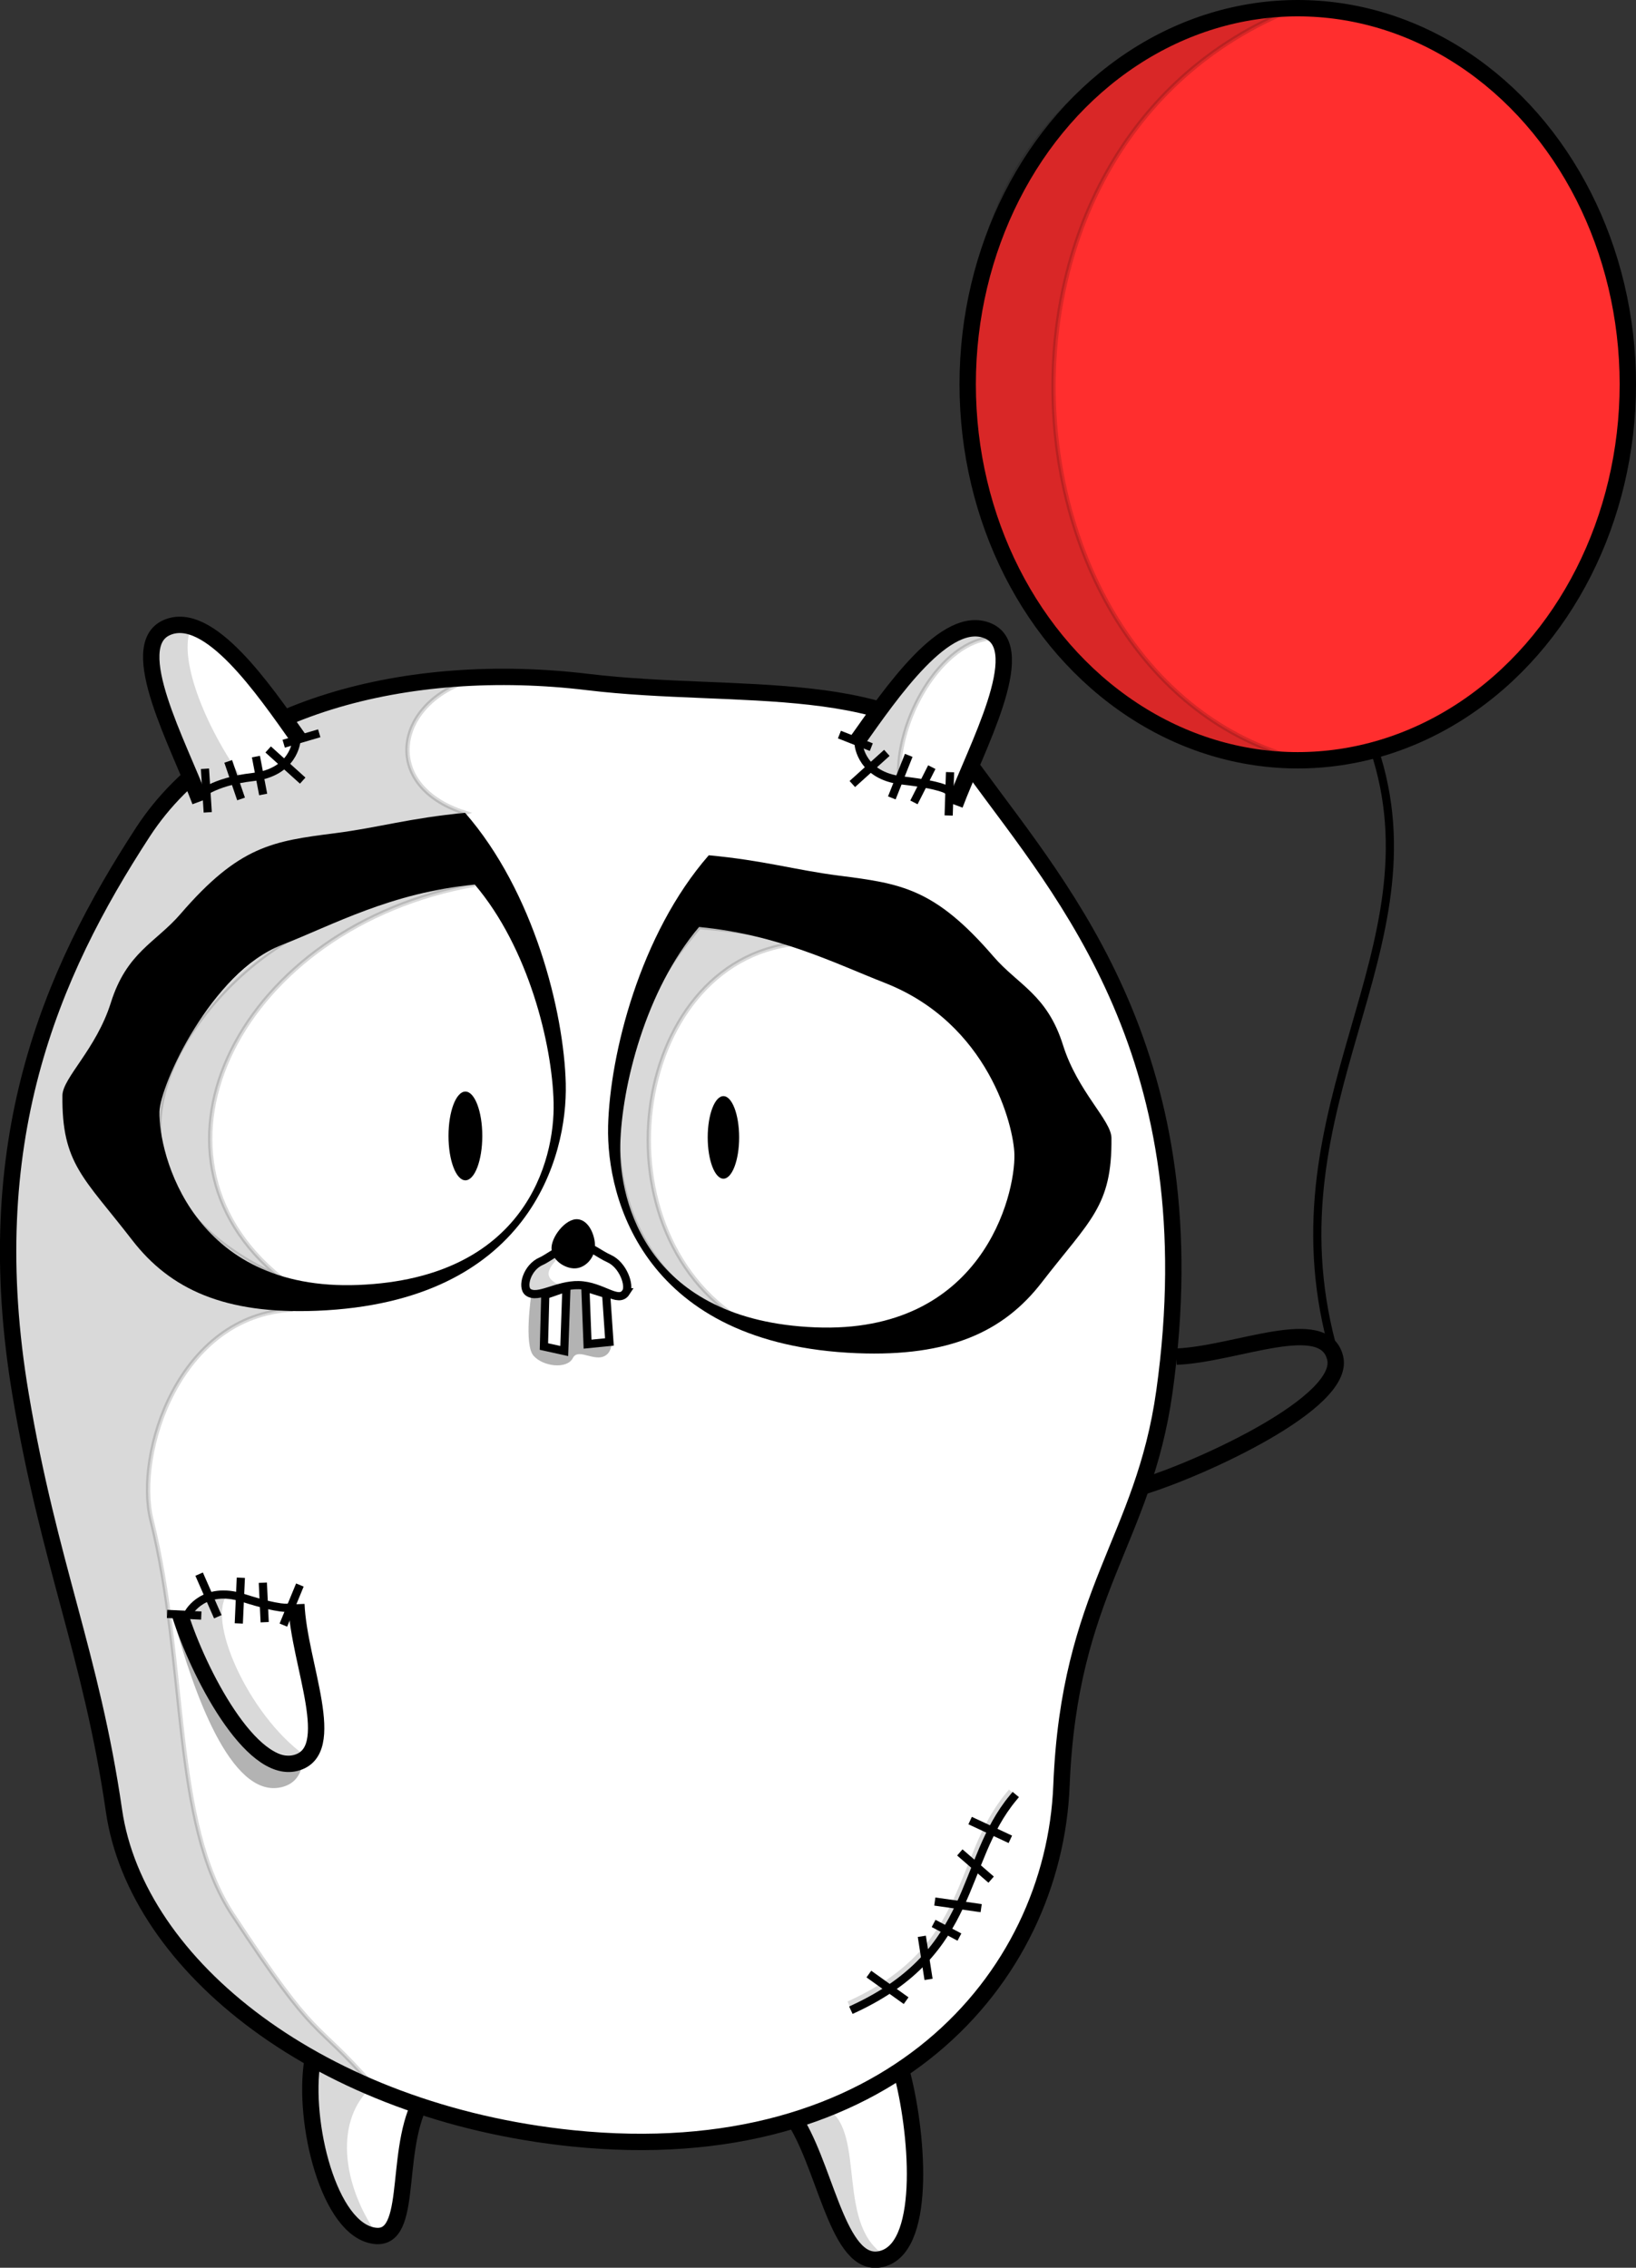 <?xml version="1.0" encoding="UTF-8" standalone="no"?>
<!-- Created with Inkscape (http://www.inkscape.org/) -->

<svg
   xmlns:dc="http://purl.org/dc/elements/1.1/"
   xmlns:cc="http://creativecommons.org/ns#"
   xmlns:rdf="http://www.w3.org/1999/02/22-rdf-syntax-ns#"
   xmlns:svg="http://www.w3.org/2000/svg"
   xmlns="http://www.w3.org/2000/svg"
   xmlns:sodipodi="http://sodipodi.sourceforge.net/DTD/sodipodi-0.dtd"
   xmlns:inkscape="http://www.inkscape.org/namespaces/inkscape"
   width="100.018mm"
   height="138.61mm"
   viewBox="0 0 100.018 138.61"
   version="1.1"
   id="svg8"
   inkscape:version="0.92.1 r15371"
   sodipodi:docname="burton.svg">
  <rect x="0" y="0" width="100.018" height="138.61" fill="#333333" stroke="none"/>
  <defs
     id="defs2" />
  <sodipodi:namedview
     id="base"
     pagecolor="#ffffff"
     bordercolor="#666666"
     borderopacity="1.0"
     inkscape:pageopacity="0.0"
     inkscape:pageshadow="2"
     inkscape:zoom="1.4"
     inkscape:cx="236.4451"
     inkscape:cy="322.53439"
     inkscape:document-units="mm"
     inkscape:current-layer="layer1"
     showgrid="false"
     inkscape:window-width="1349"
     inkscape:window-height="1408"
     inkscape:window-x="1209"
     inkscape:window-y="30"
     inkscape:window-maximized="0"
     fit-margin-top="0"
     fit-margin-left="0"
     fit-margin-right="0"
     fit-margin-bottom="0"
     inkscape:showpageshadow="false" />
  <g
     inkscape:label="Layer 1"
     inkscape:groupmode="layer"
     id="layer1"
     transform="translate(-64.318,-66.515)">
    <path
       style="fill:#ffffff;fill-opacity:1;stroke:#000000;stroke-width:1;stroke-linecap:butt;stroke-linejoin:miter;stroke-miterlimit:4;stroke-dasharray:none;stroke-opacity:1"
       d="m 119.428,193.11 c 0.956,3.513 1.601,10.539 -1.069,11.433 -2.67,0.894 -3.427,-4.979 -5.267,-8.15"
       id="path4663-6"
       inkscape:connector-curvature="0"
       sodipodi:nodetypes="czc"
       inkscape:export-xdpi="126.98"
       inkscape:export-ydpi="126.98" />
    <path
       style="fill:#ffffff;fill-opacity:1;stroke:#000000;stroke-width:1;stroke-linecap:butt;stroke-linejoin:miter;stroke-miterlimit:4;stroke-dasharray:none;stroke-opacity:1"
       d="m 83.478,192.147 c -0.739,3.565 0.764,10.244 3.483,10.973 2.72,0.729 1.399,-4.806 3.042,-8.084"
       id="path4663-6-0"
       inkscape:connector-curvature="0"
       sodipodi:nodetypes="czc"
       inkscape:export-xdpi="126.98"
       inkscape:export-ydpi="126.98" />
    <path
       style="opacity:1;fill:#ffffff;fill-opacity:1;stroke:#000000;stroke-width:1;stroke-miterlimit:4;stroke-dasharray:none;stroke-opacity:1"
       d="m 135.504,151.574 c -1.273,9.114 -5.819,12.21 -6.292,24.071 -0.473,11.861 -10.667,23.548 -29.899,21.57 -15.337,-1.577 -26.646,-10.497 -28.027,-20.028 -1.382,-9.532 -3.958,-15.034 -5.707,-25.423 -2.595,-15.416 1.795,-25.673 7.476,-34.391 5.011,-7.689 16.267,-10.493 27.203,-9.17 9.098,1.101 19.299,-0.531 23.672,5.473 5.444,7.474 14.424,17.495 11.574,37.9 z"
       id="path4623"
       inkscape:connector-curvature="0"
       sodipodi:nodetypes="szszsssss"
       inkscape:export-xdpi="126.98"
       inkscape:export-ydpi="126.98" />
    <path
       style="fill:none;stroke:#000000;stroke-width:0.5;stroke-linecap:butt;stroke-linejoin:miter;stroke-miterlimit:4;stroke-dasharray:none;stroke-opacity:1"
       d="m 102.589,145.501 c -0.468,0.722 -1.455,-0.404 -2.895,-0.437 -1.311,-0.03 -2.485,0.86 -3.081,0.437 -0.416,-0.295 -0.086,-1.527 0.801,-1.904 0.436,-0.185 1.393,-0.993 2.206,-0.99 0.741,0.003 1.289,0.547 1.93,0.832 0.862,0.384 1.303,1.655 1.039,2.062 z"
       id="path4519"
       inkscape:connector-curvature="0"
       sodipodi:nodetypes="sssssss"
       inkscape:export-xdpi="126.98"
       inkscape:export-ydpi="126.98" />
    <path
       style="opacity:0.3;fill:#000000;fill-opacity:1;stroke:none;stroke-width:0.265px;stroke-linecap:butt;stroke-linejoin:miter;stroke-opacity:1"
       d="m 96.793,145.693 c 0,0 -0.448,3.006 0.138,3.682 0.587,0.675 2.056,0.843 2.408,0.147 0.352,-0.696 1.477,0.416 2.14,-0.272 0.663,-0.688 -0.104,-3.642 -0.104,-3.642 0,0 -1.372,-0.744 -1.901,-0.567 -0.529,0.177 -2.214,0.619 -2.682,0.652 z"
       id="path4550"
       inkscape:connector-curvature="0"
       sodipodi:nodetypes="czzzcccc"
       inkscape:export-xdpi="126.98"
       inkscape:export-ydpi="126.98" />
    <path
       style="fill:#ffffff;fill-opacity:1;stroke:#000000;stroke-width:0.5;stroke-linecap:butt;stroke-linejoin:miter;stroke-miterlimit:4;stroke-dasharray:none;stroke-opacity:1"
       d="m 97.653,145.666 -0.082,3.152 1.242,0.275 0.134,-3.875 z"
       id="path4523"
       inkscape:connector-curvature="0"
       sodipodi:nodetypes="ccccc"
       inkscape:export-xdpi="126.98"
       inkscape:export-ydpi="126.98" />
    <path
       style="fill:#ffffff;fill-opacity:1;stroke:#000000;stroke-width:0.5;stroke-linecap:butt;stroke-linejoin:miter;stroke-miterlimit:4;stroke-dasharray:none;stroke-opacity:1"
       d="m 101.375,145.608 0.2,2.93 -1.336,0.134 -0.134,-3.464 z"
       id="path4523-2"
       inkscape:connector-curvature="0"
       sodipodi:nodetypes="ccccc"
       inkscape:export-xdpi="126.98"
       inkscape:export-ydpi="126.98" />
    <path
       style="fill:#000000;fill-opacity:1;stroke:none;stroke-width:1.26;stroke-linecap:butt;stroke-linejoin:miter;stroke-miterlimit:4;stroke-dasharray:none;stroke-opacity:1"
       d="m 101.494,135.362 c 0.109,-4.429 1.956,-11.762 6.155,-16.571 3.383,0.314 5.282,0.902 7.954,1.244 3.795,0.487 5.843,0.756 9.448,4.939 1.511,1.753 3.282,2.324 4.255,5.42 0.895,2.847 2.949,4.597 2.961,5.672 0.046,4.185 -1.31,5.011 -4.266,8.84 -2.322,3.007 -5.646,4.542 -11.281,4.319 -13.009,-0.516 -15.334,-9.435 -15.225,-13.864 z"
       id="path4502-5-4"
       inkscape:connector-curvature="0"
       sodipodi:nodetypes="zcssssssz"
       inkscape:export-xdpi="126.98"
       inkscape:export-ydpi="126.98" />
    <path
       style="fill:#ffffff;fill-opacity:1;stroke:none;stroke-width:1;stroke-linecap:butt;stroke-linejoin:miter;stroke-miterlimit:4;stroke-dasharray:none;stroke-opacity:1"
       d="m 102.238,136.499 c 0.085,-3.561 1.531,-9.457 4.819,-13.324 4.848,0.462 8.324,2.23 11.348,3.413 6.348,2.482 7.886,8.751 7.929,10.478 0.063,2.524 -1.988,10.995 -12.174,10.58 -10.187,-0.415 -12.007,-7.586 -11.922,-11.147 z"
       id="path4502-3"
       inkscape:connector-curvature="0"
       sodipodi:nodetypes="zcsszz"
       inkscape:export-xdpi="126.98"
       inkscape:export-ydpi="126.98" />
    <ellipse
       style="opacity:1;fill:#000000;fill-opacity:1;stroke:none;stroke-width:1.695;stroke-miterlimit:4;stroke-dasharray:none;stroke-opacity:1"
       id="path4573-8"
       cx="108.545"
       cy="136.036"
       rx="0.961"
       ry="2.523"
       inkscape:export-xdpi="126.98"
       inkscape:export-ydpi="126.98" />
    <path
       style="fill:#000000;fill-opacity:1;stroke:none;stroke-width:1.26;stroke-linecap:butt;stroke-linejoin:miter;stroke-miterlimit:4;stroke-dasharray:none;stroke-opacity:1"
       d="m 98.907,132.769 c -0.109,-4.429 -1.956,-11.762 -6.155,-16.571 -3.383,0.314 -5.282,0.902 -7.954,1.244 -3.795,0.487 -5.843,0.756 -9.448,4.939 -1.511,1.753 -3.282,2.324 -4.255,5.42 -0.895,2.847 -2.949,4.597 -2.961,5.672 -0.046,4.185 1.31,5.011 4.266,8.84 2.322,3.007 5.646,4.542 11.281,4.319 13.009,-0.516 15.334,-9.435 15.225,-13.864 z"
       id="path4502-5-4-8"
       inkscape:connector-curvature="0"
       sodipodi:nodetypes="zcssssssz"
       inkscape:export-xdpi="126.98"
       inkscape:export-ydpi="126.98" />
    <path
       style="fill:#ffffff;fill-opacity:1;stroke:none;stroke-width:1;stroke-linecap:butt;stroke-linejoin:miter;stroke-miterlimit:4;stroke-dasharray:none;stroke-opacity:1"
       d="m 98.163,133.906 c -0.085,-3.561 -1.531,-9.457 -4.819,-13.324 -5.123,0.489 -8.685,2.477 -11.816,3.697 -4.274,1.665 -7.419,8.512 -7.461,10.194 -0.063,2.524 1.988,10.995 12.174,10.58 10.187,-0.415 12.007,-7.586 11.922,-11.147 z"
       id="path4502-3-1"
       inkscape:connector-curvature="0"
       sodipodi:nodetypes="zcsszz"
       inkscape:export-xdpi="126.98"
       inkscape:export-ydpi="126.98" />
    <ellipse
       style="opacity:1;fill:#000000;fill-opacity:1;stroke:none;stroke-width:1.822;stroke-miterlimit:4;stroke-dasharray:none;stroke-opacity:1"
       id="path4573-8-3"
       cx="-92.77"
       cy="135.946"
       rx="1.033"
       ry="2.712"
       transform="scale(-1,1)"
       inkscape:export-xdpi="126.98"
       inkscape:export-ydpi="126.98" />
    <path
       style="fill:#000000;fill-opacity:1;stroke:none;stroke-width:0.265px;stroke-linecap:butt;stroke-linejoin:miter;stroke-opacity:1"
       d="m 99.644,141.038 c -0.75,-0.072 -1.673,1.127 -1.606,1.843 0.066,0.716 0.873,1.195 1.465,1.158 0.591,-0.037 1.103,-0.583 1.181,-1.205 0.078,-0.622 -0.29,-1.723 -1.039,-1.795 z"
       id="path4611"
       inkscape:connector-curvature="0"
       sodipodi:nodetypes="zzzzz"
       inkscape:export-xdpi="126.98"
       inkscape:export-ydpi="126.98" />
    <path
       style="opacity:0.15;fill:#000000;fill-opacity:1;stroke:#000000;stroke-width:0.265px;stroke-linecap:butt;stroke-linejoin:miter;stroke-opacity:1"
       d="m 93.344,120.583 c -14.256,2.515 -21.345,16.427 -11.835,24.049 -8.569,-3.844 -9.623,-10.69 -3.835,-17.154 5.788,-6.464 14.349,-6.758 15.67,-6.895 z"
       id="path4615"
       inkscape:connector-curvature="0"
       sodipodi:nodetypes="cczc"
       inkscape:export-xdpi="126.98"
       inkscape:export-ydpi="126.98" />
    <path
       style="opacity:0.15;fill:#000000;fill-opacity:1;stroke:#000000;stroke-width:0.265px;stroke-linecap:butt;stroke-linejoin:miter;stroke-opacity:1"
       d="m 113.004,124.189 c -10.264,1.064 -12.565,18.082 -2.752,23.408 -6.662,-2.201 -9.142,-8.746 -7.774,-14.591 1.368,-5.845 2.644,-7.466 4.578,-9.831 1.43,0.127 3.839,0.354 5.947,1.015 z"
       id="path4619"
       inkscape:connector-curvature="0"
       sodipodi:nodetypes="cczcc"
       inkscape:export-xdpi="126.98"
       inkscape:export-ydpi="126.98" />
    <path
       style="opacity:0.15;fill:#000000;fill-opacity:1;stroke:none;stroke-width:0.265px;stroke-linecap:butt;stroke-linejoin:miter;stroke-opacity:1"
       d="m 98.723,142.986 c -0.423,0.761 -1.838,1.558 0.223,2.232 l -1.293,0.448 c 0,0 -0.734,0.16 -1.135,-0.208 -0.401,-0.367 0.234,-2.138 2.205,-2.472 z"
       id="path4621"
       inkscape:connector-curvature="0"
       sodipodi:nodetypes="ccccc"
       inkscape:export-xdpi="126.98"
       inkscape:export-ydpi="126.98" />
    <path
       style="fill:none;stroke:#000000;stroke-width:0.5;stroke-linecap:square;stroke-linejoin:miter;stroke-miterlimit:4;stroke-dasharray:none;stroke-opacity:1"
       d="m 126.259,176.392 c -3.293,3.961 -2.21,9.392 -9.696,12.886"
       id="path4630"
       inkscape:connector-curvature="0"
       sodipodi:nodetypes="cc"
       inkscape:export-xdpi="126.98"
       inkscape:export-ydpi="126.98" />
    <path
       style="fill:none;stroke:#000000;stroke-width:0.5;stroke-linecap:square;stroke-linejoin:miter;stroke-miterlimit:4;stroke-dasharray:none;stroke-opacity:1"
       d="m 123.854,177.898 2.005,0.935"
       id="path4632"
       inkscape:connector-curvature="0"
       inkscape:export-xdpi="126.98"
       inkscape:export-ydpi="126.98" />
    <path
       style="fill:none;stroke:#000000;stroke-width:0.5;stroke-linecap:square;stroke-linejoin:miter;stroke-miterlimit:4;stroke-dasharray:none;stroke-opacity:1"
       d="m 123.186,179.903 1.537,1.336"
       id="path4634"
       inkscape:connector-curvature="0"
       inkscape:export-xdpi="126.98"
       inkscape:export-ydpi="126.98" />
    <path
       style="fill:none;stroke:#000000;stroke-width:0.5;stroke-linecap:square;stroke-linejoin:miter;stroke-miterlimit:4;stroke-dasharray:none;stroke-opacity:1"
       d="m 121.716,182.776 2.339,0.334"
       id="path4636"
       inkscape:connector-curvature="0"
       inkscape:export-xdpi="126.98"
       inkscape:export-ydpi="126.98" />
    <path
       style="fill:none;stroke:#000000;stroke-width:0.5;stroke-linecap:square;stroke-linejoin:miter;stroke-miterlimit:4;stroke-dasharray:none;stroke-opacity:1"
       d="m 120.713,185.114 0.334,2.138"
       id="path4638"
       inkscape:connector-curvature="0"
       inkscape:export-xdpi="126.98"
       inkscape:export-ydpi="126.98" />
    <path
       style="fill:none;stroke:#000000;stroke-width:0.5;stroke-linecap:square;stroke-linejoin:miter;stroke-miterlimit:4;stroke-dasharray:none;stroke-opacity:1"
       d="m 117.64,187.319 1.871,1.336"
       id="path4640"
       inkscape:connector-curvature="0"
       inkscape:export-xdpi="126.98"
       inkscape:export-ydpi="126.98" />
    <path
       style="fill:none;stroke:#000000;stroke-width:0.5;stroke-linecap:square;stroke-linejoin:miter;stroke-miterlimit:4;stroke-dasharray:none;stroke-opacity:1"
       d="m 121.616,184.196 1.136,0.601"
       id="path4642"
       inkscape:connector-curvature="0"
       inkscape:export-xdpi="126.98"
       inkscape:export-ydpi="126.98" />
    <path
       style="opacity:0.15;fill:#000000;fill-opacity:1;stroke:#000000;stroke-width:0.265px;stroke-linecap:butt;stroke-linejoin:miter;stroke-opacity:1"
       d="m 93.738,107.917 c -5.152,1.074 -6.424,6.546 -0.986,8.281 l -11.771,3.814 c 0,0 -4.441,3.685 -5.481,6.898 -1.039,3.213 -6.426,5.386 -4.536,9.449 0.091,6.849 5.475,7.873 11.245,10.205 -6.986,0.33 -9.632,8.837 -8.637,12.838 2.216,8.912 1.227,18.449 4.96,24.122 5.385,8.183 4.821,6.158 8.59,10.477 0,0 -6.709,-2.882 -8.741,-5.197 -2.032,-2.315 -5.717,-4.394 -7.087,-11.717 -1.37,-7.323 -5.717,-24.616 -5.764,-26.033 -0.047,-1.417 -2.693,-10.489 1.465,-21.356 4.158,-10.867 8.41,-16.584 12.473,-18.143 4.063,-1.559 7.276,-3.874 14.269,-3.638 z"
       id="path4644"
       inkscape:connector-curvature="0"
       sodipodi:nodetypes="cccsccssccscssc"
       inkscape:export-xdpi="126.98"
       inkscape:export-ydpi="126.98" />
    <path
       style="fill:#ffffff;fill-opacity:1;stroke:none;stroke-width:0.265px;stroke-linecap:butt;stroke-linejoin:miter;stroke-opacity:1"
       d="m 82.117,111.14 c 0.832,3.14 -3.301,2.805 -5.713,3.675 0,0 -2.673,-5.579 -2.74,-6.582 -0.067,-1.002 -0.768,-5.546 4.276,-2.372 3.489,3.952 4.132,5.301 4.176,5.279 z"
       id="path4680-4"
       inkscape:connector-curvature="0"
       sodipodi:nodetypes="ccccc"
       inkscape:export-xdpi="126.98"
       inkscape:export-ydpi="126.98" />
    <path
       style="fill:#ffffff;fill-opacity:1;stroke:none;stroke-width:0.265px;stroke-linecap:butt;stroke-linejoin:miter;stroke-opacity:1"
       d="m 117.131,111.348 5.713,3.675 c 0,0 2.673,-5.579 2.74,-6.582 0.067,-1.002 0.768,-5.546 -4.276,-2.372 -3.489,3.952 -4.132,5.301 -4.176,5.279 z"
       id="path4680"
       inkscape:connector-curvature="0"
       sodipodi:nodetypes="ccccc"
       inkscape:export-xdpi="126.98"
       inkscape:export-ydpi="126.98" />
    <path
       style="fill:none;stroke:#000000;stroke-width:1;stroke-linecap:butt;stroke-linejoin:miter;stroke-miterlimit:4;stroke-dasharray:none;stroke-opacity:1"
       d="m 122.696,115.706 c 1.27,-3.412 4.616,-9.492 2.038,-10.624 -2.578,-1.132 -5.932,3.79 -8.052,6.782"
       id="path4663"
       inkscape:connector-curvature="0"
       sodipodi:nodetypes="czc"
       inkscape:export-xdpi="126.98"
       inkscape:export-ydpi="126.98" />
    <path
       style="fill:none;stroke:#000000;stroke-width:0.5;stroke-linecap:square;stroke-linejoin:miter;stroke-miterlimit:4;stroke-dasharray:none;stroke-opacity:1"
       d="m 122.252,114.82 c 0,0 -0.301,-0.319 -2.791,-0.604 -2.49,-0.285 -2.646,-2.178 -2.646,-2.178"
       id="path4682"
       inkscape:connector-curvature="0"
       sodipodi:nodetypes="czc"
       inkscape:export-xdpi="126.98"
       inkscape:export-ydpi="126.98" />
    <path
       style="fill:none;stroke:#000000;stroke-width:0.5;stroke-linecap:butt;stroke-linejoin:miter;stroke-miterlimit:4;stroke-dasharray:none;stroke-opacity:1"
       d="m 118.536,112.531 -2.111,1.905"
       id="path4684"
       inkscape:connector-curvature="0"
       sodipodi:nodetypes="cc"
       inkscape:export-xdpi="126.98"
       inkscape:export-ydpi="126.98" />
    <path
       style="fill:none;stroke:#000000;stroke-width:0.5;stroke-linecap:butt;stroke-linejoin:miter;stroke-miterlimit:4;stroke-dasharray:none;stroke-opacity:1"
       d="m 119.874,112.684 -1.034,2.6"
       id="path4688"
       inkscape:connector-curvature="0"
       sodipodi:nodetypes="cc"
       inkscape:export-xdpi="126.98"
       inkscape:export-ydpi="126.98" />
    <path
       style="fill:none;stroke:#000000;stroke-width:0.5;stroke-linecap:butt;stroke-linejoin:miter;stroke-miterlimit:4;stroke-dasharray:none;stroke-opacity:1"
       d="m 121.285,113.404 -1.093,2.155"
       id="path4690"
       inkscape:connector-curvature="0"
       sodipodi:nodetypes="cc"
       inkscape:export-xdpi="126.98"
       inkscape:export-ydpi="126.98" />
    <path
       style="fill:none;stroke:#000000;stroke-width:0.5;stroke-linecap:butt;stroke-linejoin:miter;stroke-miterlimit:4;stroke-dasharray:none;stroke-opacity:1"
       d="m 122.4,113.712 -0.085,2.647"
       id="path4692"
       inkscape:connector-curvature="0"
       sodipodi:nodetypes="cc"
       inkscape:export-xdpi="126.98"
       inkscape:export-ydpi="126.98" />
    <path
       style="fill:none;stroke:#000000;stroke-width:0.5;stroke-linecap:butt;stroke-linejoin:miter;stroke-miterlimit:4;stroke-dasharray:none;stroke-opacity:1"
       d="m 115.637,111.414 1.949,0.768"
       id="path4694"
       inkscape:connector-curvature="0"
       sodipodi:nodetypes="cc"
       inkscape:export-xdpi="126.98"
       inkscape:export-ydpi="126.98" />
    <path
       style="fill:none;stroke:#000000;stroke-width:1;stroke-linecap:butt;stroke-linejoin:miter;stroke-miterlimit:4;stroke-dasharray:none;stroke-opacity:1"
       d="m 76.552,115.498 c -1.27,-3.412 -4.616,-9.492 -2.038,-10.624 2.578,-1.132 5.932,3.79 8.052,6.782"
       id="path4663-0"
       inkscape:connector-curvature="0"
       sodipodi:nodetypes="czc"
       inkscape:export-xdpi="126.98"
       inkscape:export-ydpi="126.98" />
    <path
       style="fill:none;stroke:#000000;stroke-width:0.5;stroke-linecap:square;stroke-linejoin:miter;stroke-miterlimit:4;stroke-dasharray:none;stroke-opacity:1"
       d="m 76.445,115.181 c 0,0 0.851,-0.888 3.342,-1.173 2.49,-0.285 2.646,-2.178 2.646,-2.178"
       id="path4682-4"
       inkscape:connector-curvature="0"
       sodipodi:nodetypes="czc"
       inkscape:export-xdpi="126.98"
       inkscape:export-ydpi="126.98" />
    <path
       style="fill:none;stroke:#000000;stroke-width:0.5;stroke-linecap:butt;stroke-linejoin:miter;stroke-miterlimit:4;stroke-dasharray:none;stroke-opacity:1"
       d="m 80.712,112.323 2.111,1.905"
       id="path4684-8"
       inkscape:connector-curvature="0"
       sodipodi:nodetypes="cc"
       inkscape:export-xdpi="126.98"
       inkscape:export-ydpi="126.98" />
    <path
       style="fill:none;stroke:#000000;stroke-width:0.5;stroke-linecap:butt;stroke-linejoin:miter;stroke-miterlimit:4;stroke-dasharray:none;stroke-opacity:1"
       d="m 79.964,112.759 0.443,2.317"
       id="path4688-6"
       inkscape:connector-curvature="0"
       sodipodi:nodetypes="cc"
       inkscape:export-xdpi="126.98"
       inkscape:export-ydpi="126.98" />
    <path
       style="fill:none;stroke:#000000;stroke-width:0.5;stroke-linecap:butt;stroke-linejoin:miter;stroke-miterlimit:4;stroke-dasharray:none;stroke-opacity:1"
       d="m 78.27,113.053 0.786,2.296"
       id="path4690-0"
       inkscape:connector-curvature="0"
       sodipodi:nodetypes="cc"
       inkscape:export-xdpi="126.98"
       inkscape:export-ydpi="126.98" />
    <path
       style="fill:none;stroke:#000000;stroke-width:0.5;stroke-linecap:butt;stroke-linejoin:miter;stroke-miterlimit:4;stroke-dasharray:none;stroke-opacity:1"
       d="m 76.848,113.503 0.17,2.664"
       id="path4692-0"
       inkscape:connector-curvature="0"
       sodipodi:nodetypes="cc"
       inkscape:export-xdpi="126.98"
       inkscape:export-ydpi="126.98" />
    <path
       style="fill:none;stroke:#000000;stroke-width:0.5;stroke-linecap:butt;stroke-linejoin:miter;stroke-miterlimit:4;stroke-dasharray:none;stroke-opacity:1"
       d="m 83.835,111.335 -2.173,0.638"
       id="path4694-2"
       inkscape:connector-curvature="0"
       sodipodi:nodetypes="cc"
       inkscape:export-xdpi="126.98"
       inkscape:export-ydpi="126.98" />
    <path
       style="opacity:0.15;fill:#000000;fill-opacity:1;stroke:none;stroke-width:0.265px;stroke-linecap:butt;stroke-linejoin:miter;stroke-opacity:1"
       d="m 79.061,114.01 c -2.601,-3.745 -3.884,-7.729 -2.993,-9.211 0,0 -3.85,-1.061 -1.937,4.772 1.512,4.63 2.273,5.243 2.273,5.243 z"
       id="path4732"
       inkscape:connector-curvature="0"
       sodipodi:nodetypes="ccccc"
       inkscape:export-xdpi="126.98"
       inkscape:export-ydpi="126.98" />
    <path
       style="opacity:0.15;fill:#000000;fill-opacity:1;stroke:#000000;stroke-width:0.265px;stroke-linecap:butt;stroke-linejoin:miter;stroke-opacity:1"
       d="m 119.299,114.154 c -0.235,-3.562 2.557,-8.52 5.764,-8.646 0,0 -2.581,-1.348 -5.481,2.504 l -2.9,3.853 c 0,0 0.8,2.557 2.617,2.29 z"
       id="path4734"
       inkscape:connector-curvature="0"
       sodipodi:nodetypes="ccscc"
       inkscape:export-xdpi="126.98"
       inkscape:export-ydpi="126.98" />
    <path
       style="opacity:0.15;fill:#000000;fill-opacity:1;stroke:none;stroke-width:0.265px;stroke-linecap:butt;stroke-linejoin:miter;stroke-opacity:1"
       d="m 87.572,203.38 c -2.44,-3.309 -2.82,-7.383 -0.449,-9.379 l -3.646,-1.855 c 0,0 -0.394,8.824 4.095,11.233 z"
       id="path4769"
       inkscape:connector-curvature="0"
       sodipodi:nodetypes="cccc"
       inkscape:export-xdpi="126.98"
       inkscape:export-ydpi="126.98" />
    <path
       style="opacity:0.15;fill:#000000;fill-opacity:1;stroke:none;stroke-width:0.265px;stroke-linecap:butt;stroke-linejoin:miter;stroke-opacity:1"
       d="m 118.634,204.491 c -3.316,-1.72 -1.304,-7.657 -3.741,-9.077 l -1.801,0.979 c 0,0 3.505,10.437 5.543,8.098 z"
       id="path4771"
       inkscape:connector-curvature="0"
       sodipodi:nodetypes="cccc"
       inkscape:export-xdpi="126.98"
       inkscape:export-ydpi="126.98" />
    <path
       style="fill:none;stroke:#000000;stroke-width:1;stroke-linecap:butt;stroke-linejoin:miter;stroke-miterlimit:4;stroke-dasharray:none;stroke-opacity:1"
       d="m 134.262,157.346 c 3.478,-1.078 12.359,-5.103 11.681,-7.836 -0.677,-2.733 -6.041,-0.222 -9.704,-0.074"
       id="path4663-6-9"
       inkscape:connector-curvature="0"
       sodipodi:nodetypes="czc"
       inkscape:export-xdpi="126.98"
       inkscape:export-ydpi="126.98" />
    <path
       style="opacity:0.3;fill:#000000;fill-opacity:1;stroke:none;stroke-width:1.137;stroke-linecap:butt;stroke-linejoin:miter;stroke-miterlimit:4;stroke-dasharray:none;stroke-opacity:1"
       d="m 74.959,165.576 c 1.157,4.214 3.43,10.869 6.534,10.183 3.104,-0.686 0.035,-6.662 -0.13,-11.103"
       id="path4663-6-9-6-9"
       inkscape:connector-curvature="0"
       sodipodi:nodetypes="czc"
       inkscape:export-xdpi="126.98"
       inkscape:export-ydpi="126.98" />
    <path
       style="fill:#ffffff;fill-opacity:1;stroke:#000000;stroke-width:1;stroke-linecap:butt;stroke-linejoin:miter;stroke-miterlimit:4;stroke-dasharray:none;stroke-opacity:1"
       d="m 75.329,165.211 c 1.084,3.476 4.32,9.745 7.052,9.062 2.732,-0.683 0.21,-6.041 0.055,-9.704"
       id="path4663-6-9-6"
       inkscape:connector-curvature="0"
       sodipodi:nodetypes="czc"
       inkscape:export-xdpi="126.98"
       inkscape:export-ydpi="126.98" />
    <path
       style="fill:none;stroke:#000000;stroke-width:0.5;stroke-linecap:square;stroke-linejoin:miter;stroke-miterlimit:4;stroke-dasharray:none;stroke-opacity:1"
       d="m 81.962,164.773 c 0,0 -0.405,0.167 -2.793,-0.596 -2.388,-0.763 -3.307,0.9 -3.307,0.9"
       id="path4682-7"
       inkscape:connector-curvature="0"
       sodipodi:nodetypes="czc"
       inkscape:export-xdpi="126.98"
       inkscape:export-ydpi="126.98" />
    <path
       style="fill:none;stroke:#000000;stroke-width:0.5;stroke-linecap:butt;stroke-linejoin:miter;stroke-miterlimit:4;stroke-dasharray:none;stroke-opacity:1"
       d="m 77.634,165.334 -1.142,-2.604"
       id="path4684-6"
       inkscape:connector-curvature="0"
       sodipodi:nodetypes="cc"
       inkscape:export-xdpi="126.98"
       inkscape:export-ydpi="126.98" />
    <path
       style="fill:none;stroke:#000000;stroke-width:0.5;stroke-linecap:butt;stroke-linejoin:miter;stroke-miterlimit:4;stroke-dasharray:none;stroke-opacity:1"
       d="m 78.917,165.744 0.125,-2.796"
       id="path4688-3"
       inkscape:connector-curvature="0"
       sodipodi:nodetypes="cc"
       inkscape:export-xdpi="126.98"
       inkscape:export-ydpi="126.98" />
    <path
       style="fill:none;stroke:#000000;stroke-width:0.5;stroke-linecap:butt;stroke-linejoin:miter;stroke-miterlimit:4;stroke-dasharray:none;stroke-opacity:1"
       d="m 80.499,165.667 -0.112,-2.413"
       id="path4690-8"
       inkscape:connector-curvature="0"
       sodipodi:nodetypes="cc"
       inkscape:export-xdpi="126.98"
       inkscape:export-ydpi="126.98" />
    <path
       style="fill:none;stroke:#000000;stroke-width:0.5;stroke-linecap:butt;stroke-linejoin:miter;stroke-miterlimit:4;stroke-dasharray:none;stroke-opacity:1"
       d="m 81.642,165.844 1.009,-2.449"
       id="path4692-1"
       inkscape:connector-curvature="0"
       sodipodi:nodetypes="cc"
       inkscape:export-xdpi="126.98"
       inkscape:export-ydpi="126.98" />
    <path
       style="fill:none;stroke:#000000;stroke-width:0.5;stroke-linecap:butt;stroke-linejoin:miter;stroke-miterlimit:4;stroke-dasharray:none;stroke-opacity:1"
       d="m 74.532,165.162 2.092,0.1"
       id="path4694-9"
       inkscape:connector-curvature="0"
       sodipodi:nodetypes="cc"
       inkscape:export-xdpi="126.98"
       inkscape:export-ydpi="126.98" />
    <ellipse
       style="opacity:1;fill:#ff2e2e;fill-opacity:1;stroke:#000000;stroke-width:1;stroke-miterlimit:4;stroke-dasharray:none;stroke-opacity:1"
       id="path4597"
       cx="143.657"
       cy="90"
       rx="20.179"
       ry="22.985"
       inkscape:export-xdpi="126.98"
       inkscape:export-ydpi="126.98" />
    <path
       style="fill:none;stroke:#000000;stroke-width:0.5;stroke-linecap:butt;stroke-linejoin:miter;stroke-miterlimit:4;stroke-dasharray:none;stroke-opacity:1"
       d="m 145.727,148.661 c -3.891,-14.753 6.692,-24.095 2.607,-36.344"
       id="path4599"
       inkscape:connector-curvature="0"
       sodipodi:nodetypes="cc"
       inkscape:export-xdpi="126.98"
       inkscape:export-ydpi="126.98" />
    <path
       style="opacity:0.15;fill:#000000;fill-opacity:1;stroke:#000000;stroke-width:0.265px;stroke-linecap:butt;stroke-linejoin:miter;stroke-opacity:1"
       d="m 143.536,67.001 c -21.298,8.371 -18.321,41.518 0.614,46.019 0,0 -19.496,0.842 -20.552,-22.253 -1.039,-22.726 19.371,-23.907 19.938,-23.765 z"
       id="path4601"
       inkscape:connector-curvature="0"
       sodipodi:nodetypes="ccsc"
       inkscape:export-xdpi="126.98"
       inkscape:export-ydpi="126.98" />
    <path
       style="opacity:0.15;fill:none;fill-opacity:1;stroke:#000000;stroke-width:0.494;stroke-linecap:square;stroke-linejoin:miter;stroke-miterlimit:4;stroke-dasharray:none;stroke-opacity:1"
       d="m 126.033,176.246 c -3.253,3.912 -2.183,9.277 -9.576,12.727"
       id="path4630-3"
       inkscape:connector-curvature="0"
       sodipodi:nodetypes="cc"
       inkscape:export-xdpi="126.98"
       inkscape:export-ydpi="126.98" />
    <path
       style="opacity:0.15;fill:#000000;fill-opacity:1;stroke:none;stroke-width:0.265px;stroke-linecap:butt;stroke-linejoin:miter;stroke-opacity:1"
       d="m 78.175,164.023 c -1.216,1.737 1.58,7.727 5.079,9.993 0,0 -4.134,-0.024 -5.835,-3.827 -1.701,-3.803 -2.063,-4.832 -1.948,-4.505 l 0.696,-0.999 z"
       id="path4618"
       inkscape:connector-curvature="0"
       sodipodi:nodetypes="ccsccc"
       inkscape:export-xdpi="126.98"
       inkscape:export-ydpi="126.98" />
  </g>
</svg>
